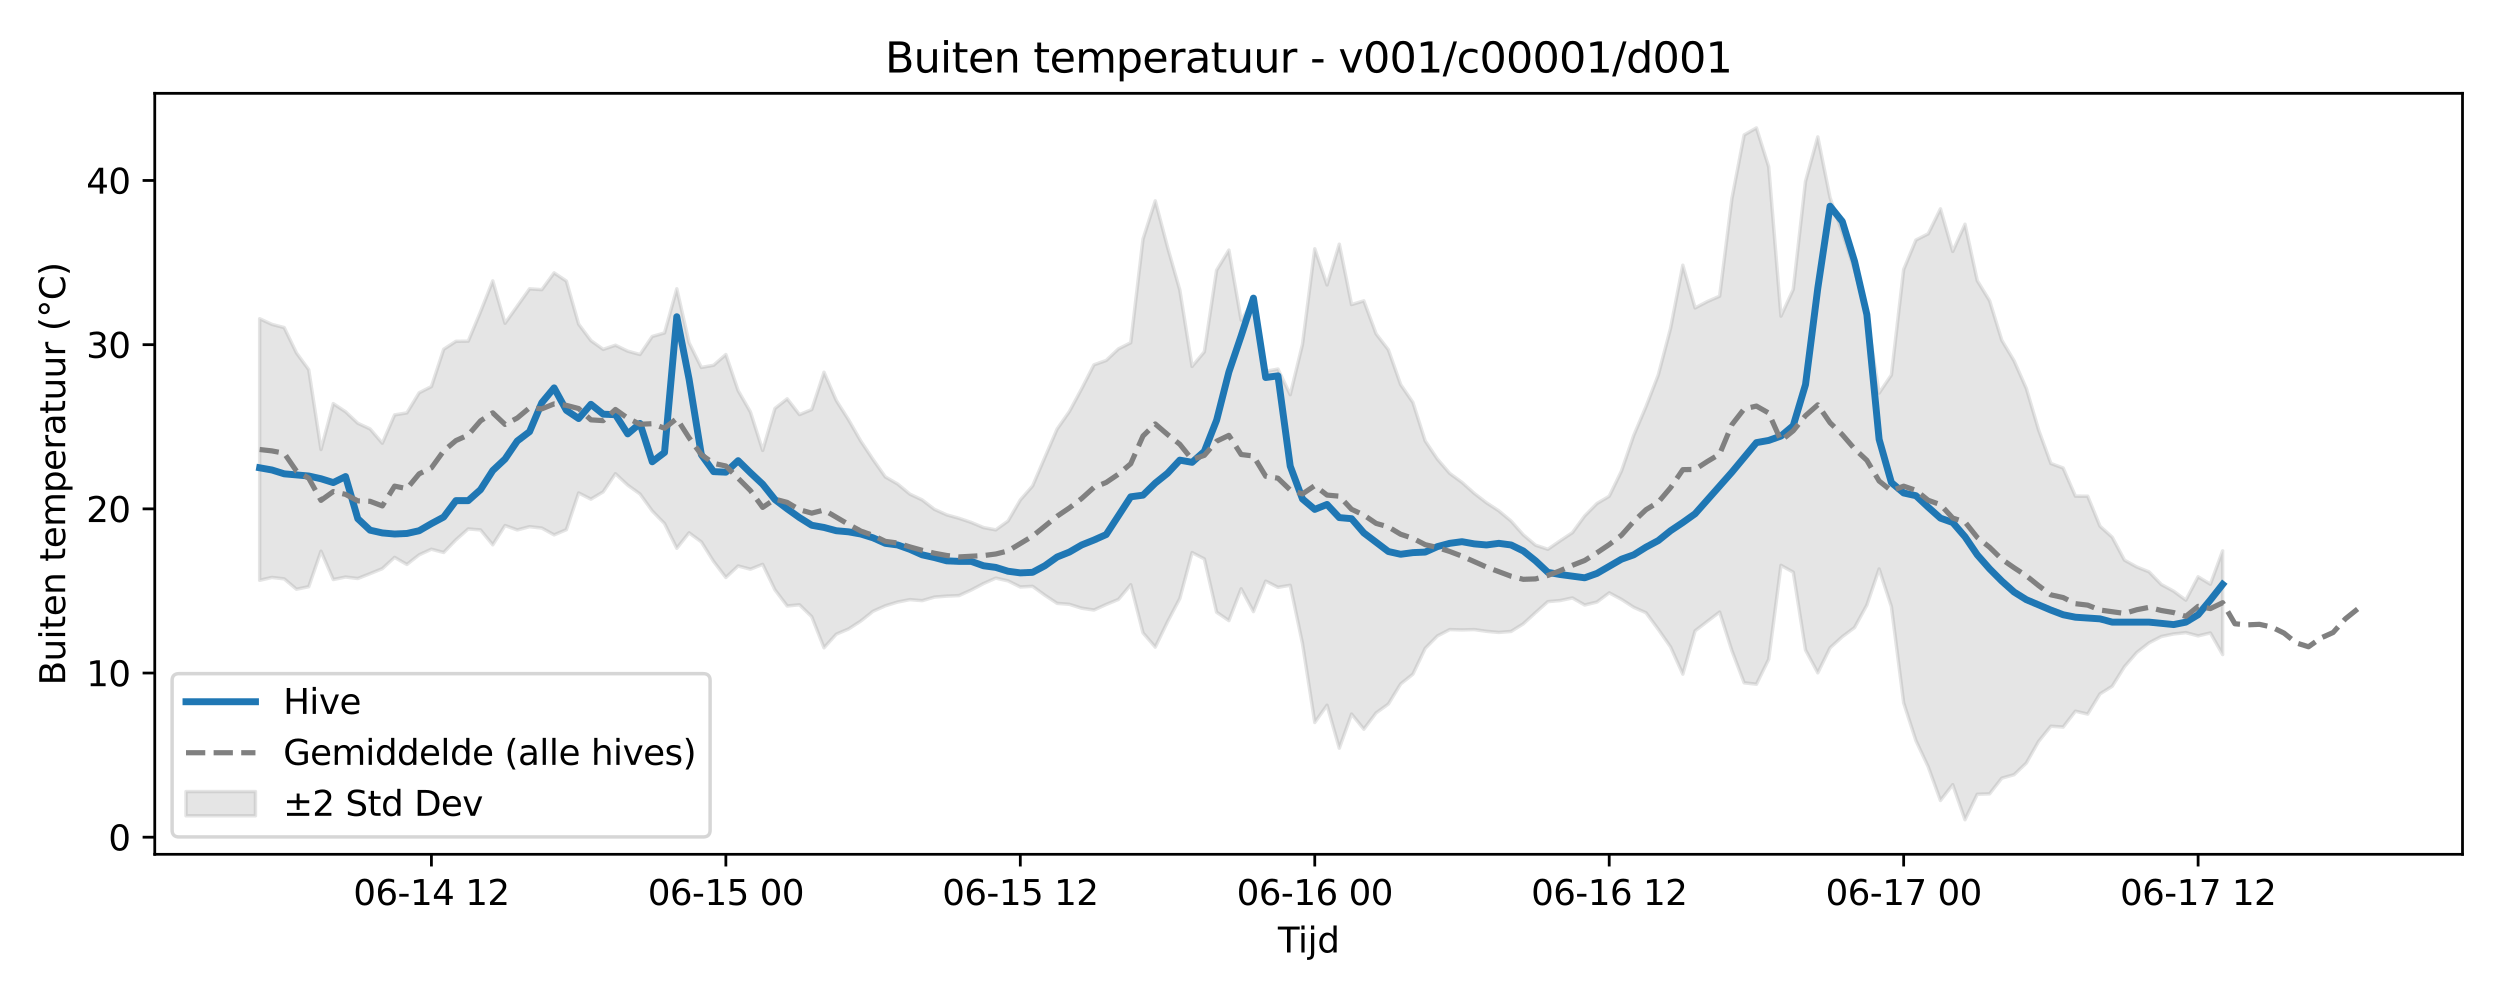 <?xml version="1.0" encoding="utf-8" standalone="no"?>
<!DOCTYPE svg PUBLIC "-//W3C//DTD SVG 1.1//EN"
  "http://www.w3.org/Graphics/SVG/1.1/DTD/svg11.dtd">
<svg xmlns:xlink="http://www.w3.org/1999/xlink" width="720pt" height="288pt" viewBox="0 0 720 288" xmlns="http://www.w3.org/2000/svg" version="1.1">
 <defs>
  <style type="text/css">*{stroke-linejoin: round; stroke-linecap: butt}</style>
 </defs>
 <g id="figure_1">
  <g id="patch_1">
   <path d="M 0 288 
L 720 288 
L 720 0 
L 0 0 
z
" style="fill: #ffffff"/>
  </g>
  <g id="axes_1">
   <g id="patch_2">
    <path d="M 44.57 246.04 
L 709.2 246.04 
L 709.2 26.88 
L 44.57 26.88 
z
" style="fill: #ffffff"/>
   </g>
   <g id="FillBetweenPolyCollection_1">
    <defs>
     <path id="me7f328b44e" d="M 74.78 -196.215 
L 74.78 -120.871 
L 78.314 -121.697 
L 81.847 -121.287 
L 85.381 -118.3 
L 88.914 -119.032 
L 92.447 -129.251 
L 95.981 -121.097 
L 99.514 -121.813 
L 103.048 -121.391 
L 106.581 -122.786 
L 110.114 -124.232 
L 113.648 -127.474 
L 117.181 -125.433 
L 120.714 -128.209 
L 124.248 -129.829 
L 127.781 -128.88 
L 131.315 -132.535 
L 134.848 -135.667 
L 138.381 -135.382 
L 141.915 -131.095 
L 145.448 -136.644 
L 148.982 -135.379 
L 152.515 -136.314 
L 156.048 -135.917 
L 159.582 -133.951 
L 163.115 -135.454 
L 166.649 -146.033 
L 170.182 -144.239 
L 173.715 -146.346 
L 177.249 -151.564 
L 180.782 -148.274 
L 184.315 -145.731 
L 187.849 -140.841 
L 191.382 -137.219 
L 194.916 -130.093 
L 198.449 -134.547 
L 201.982 -131.94 
L 205.516 -126.304 
L 209.049 -121.687 
L 212.583 -124.999 
L 216.116 -124.07 
L 219.649 -125.468 
L 223.183 -118.118 
L 226.716 -113.478 
L 230.249 -113.817 
L 233.783 -110.379 
L 237.316 -101.431 
L 240.85 -105.355 
L 244.383 -106.853 
L 247.916 -109.138 
L 251.45 -111.961 
L 254.983 -113.532 
L 258.517 -114.612 
L 262.05 -115.306 
L 265.583 -115.008 
L 269.117 -116.037 
L 272.65 -116.317 
L 276.183 -116.47 
L 279.717 -118.068 
L 283.25 -119.936 
L 286.784 -121.497 
L 290.317 -120.703 
L 293.85 -118.948 
L 297.384 -119.138 
L 300.917 -116.57 
L 304.451 -114.232 
L 307.984 -113.955 
L 311.517 -112.833 
L 315.051 -112.31 
L 318.584 -113.913 
L 322.118 -115.376 
L 325.651 -119.593 
L 329.184 -105.742 
L 332.718 -101.631 
L 336.251 -108.918 
L 339.784 -115.633 
L 343.318 -128.856 
L 346.851 -127.036 
L 350.385 -111.682 
L 353.918 -109.26 
L 357.451 -118.427 
L 360.985 -111.86 
L 364.518 -120.636 
L 368.052 -118.844 
L 371.585 -119.434 
L 375.118 -102.655 
L 378.652 -79.928 
L 382.185 -84.893 
L 385.718 -72.523 
L 389.252 -82.351 
L 392.785 -77.996 
L 396.319 -82.677 
L 399.852 -85.24 
L 403.385 -91.018 
L 406.919 -93.842 
L 410.452 -101.266 
L 413.986 -104.85 
L 417.519 -106.676 
L 421.052 -106.582 
L 424.586 -106.682 
L 428.119 -106.177 
L 431.652 -105.857 
L 435.186 -106.139 
L 438.719 -108.348 
L 442.253 -111.575 
L 445.786 -114.728 
L 449.319 -115.036 
L 452.853 -115.791 
L 456.386 -113.753 
L 459.92 -114.606 
L 463.453 -117.263 
L 466.986 -115.377 
L 470.52 -113.089 
L 474.053 -111.522 
L 477.587 -106.74 
L 481.12 -101.678 
L 484.653 -93.845 
L 488.187 -106.31 
L 491.72 -109.038 
L 495.253 -111.727 
L 498.787 -100.599 
L 502.32 -91.347 
L 505.854 -90.944 
L 509.387 -98.129 
L 512.92 -125.177 
L 516.454 -123.219 
L 519.987 -100.802 
L 523.521 -94.228 
L 527.054 -101.419 
L 530.587 -104.624 
L 534.121 -107.274 
L 537.654 -113.741 
L 541.187 -124.139 
L 544.721 -113.301 
L 548.254 -85.582 
L 551.788 -74.696 
L 555.321 -67.18 
L 558.854 -57.463 
L 562.388 -62.008 
L 565.921 -51.922 
L 569.455 -59.248 
L 572.988 -59.369 
L 576.521 -63.891 
L 580.055 -64.883 
L 583.588 -68.244 
L 587.121 -74.481 
L 590.655 -78.847 
L 594.188 -78.602 
L 597.722 -83.175 
L 601.255 -82.347 
L 604.788 -88.153 
L 608.322 -90.359 
L 611.855 -95.998 
L 615.389 -100.077 
L 618.922 -102.855 
L 622.455 -104.683 
L 625.989 -105.413 
L 629.522 -105.8 
L 633.056 -104.862 
L 636.589 -105.706 
L 640.122 -99.487 
L 640.122 -129.356 
L 640.122 -129.356 
L 636.589 -119.749 
L 633.056 -121.88 
L 629.522 -115.162 
L 625.989 -117.756 
L 622.455 -119.668 
L 618.922 -123.308 
L 615.389 -124.721 
L 611.855 -126.676 
L 608.322 -133.283 
L 604.788 -136.48 
L 601.255 -145.103 
L 597.722 -145.105 
L 594.188 -153.21 
L 590.655 -154.522 
L 587.121 -164.179 
L 583.588 -176.113 
L 580.055 -184.09 
L 576.521 -189.991 
L 572.988 -201.426 
L 569.455 -207.176 
L 565.921 -223.418 
L 562.388 -215.584 
L 558.854 -227.859 
L 555.321 -220.664 
L 551.788 -218.875 
L 548.254 -210.38 
L 544.721 -180.007 
L 541.187 -174.798 
L 537.654 -197.131 
L 534.121 -210.173 
L 530.587 -221.018 
L 527.054 -231.068 
L 523.521 -248.572 
L 519.987 -235.783 
L 516.454 -204.653 
L 512.92 -196.952 
L 509.387 -239.965 
L 505.854 -251.158 
L 502.32 -249.134 
L 498.787 -230.808 
L 495.253 -202.702 
L 491.72 -201.158 
L 488.187 -199.315 
L 484.653 -211.622 
L 481.12 -193.432 
L 477.587 -180.016 
L 474.053 -170.91 
L 470.52 -162.612 
L 466.986 -152.352 
L 463.453 -145.085 
L 459.92 -142.991 
L 456.386 -139.408 
L 452.853 -134.601 
L 449.319 -132.248 
L 445.786 -129.81 
L 442.253 -130.98 
L 438.719 -133.96 
L 435.186 -137.948 
L 431.652 -140.887 
L 428.119 -143.201 
L 424.586 -145.917 
L 421.052 -149.079 
L 417.519 -151.664 
L 413.986 -155.764 
L 410.452 -161.014 
L 406.919 -172.087 
L 403.385 -177.252 
L 399.852 -187.263 
L 396.319 -191.852 
L 392.785 -201.352 
L 389.252 -200.284 
L 385.718 -217.678 
L 382.185 -205.939 
L 378.652 -216.353 
L 375.118 -188.852 
L 371.585 -174.324 
L 368.052 -181.714 
L 364.518 -181.048 
L 360.985 -201.488 
L 357.451 -195.777 
L 353.918 -215.977 
L 350.385 -210.177 
L 346.851 -186.672 
L 343.318 -182.466 
L 339.784 -204.47 
L 336.251 -216.815 
L 332.718 -230.158 
L 329.184 -219.135 
L 325.651 -189.297 
L 322.118 -187.524 
L 318.584 -184.191 
L 315.051 -182.934 
L 311.517 -176.039 
L 307.984 -169.491 
L 304.451 -164.441 
L 300.917 -156.271 
L 297.384 -148.051 
L 293.85 -144.008 
L 290.317 -137.952 
L 286.784 -135.402 
L 283.25 -136.062 
L 279.717 -137.547 
L 276.183 -138.741 
L 272.65 -139.726 
L 269.117 -141.312 
L 265.583 -144.03 
L 262.05 -145.691 
L 258.517 -148.614 
L 254.983 -150.64 
L 251.45 -155.655 
L 247.916 -160.955 
L 244.383 -167.114 
L 240.85 -172.665 
L 237.316 -180.799 
L 233.783 -170.05 
L 230.249 -168.593 
L 226.716 -173.143 
L 223.183 -170.372 
L 219.649 -158.278 
L 216.116 -169.374 
L 212.583 -175.514 
L 209.049 -185.897 
L 205.516 -182.811 
L 201.982 -182.174 
L 198.449 -189.294 
L 194.916 -204.826 
L 191.382 -192.116 
L 187.849 -191.106 
L 184.315 -185.901 
L 180.782 -186.871 
L 177.249 -188.579 
L 173.715 -187.38 
L 170.182 -189.915 
L 166.649 -194.651 
L 163.115 -207.054 
L 159.582 -209.412 
L 156.048 -204.587 
L 152.515 -204.82 
L 148.982 -199.855 
L 145.448 -194.897 
L 141.915 -207.108 
L 138.381 -198.186 
L 134.848 -189.75 
L 131.315 -189.707 
L 127.781 -187.414 
L 124.248 -176.674 
L 120.714 -174.872 
L 117.181 -169.091 
L 113.648 -168.513 
L 110.114 -160.355 
L 106.581 -164.465 
L 103.048 -166.108 
L 99.514 -169.424 
L 95.981 -171.761 
L 92.447 -158.541 
L 88.914 -181.527 
L 85.381 -186.357 
L 81.847 -193.66 
L 78.314 -194.579 
L 74.78 -196.215 
z
" style="stroke: #808080; stroke-opacity: 0.2"/>
    </defs>
    <g clip-path="url(#pbb1e99c034)">
     <use xlink:href="#me7f328b44e" x="0" y="288" style="fill: #808080; fill-opacity: 0.2; stroke: #808080; stroke-opacity: 0.2"/>
    </g>
   </g>
   <g id="matplotlib.axis_1">
    <g id="xtick_1">
     <g id="line2d_1">
      <defs>
       <path id="m1b4811cb8f" d="M 0 0 
L 0 3.5 
" style="stroke: #000000; stroke-width: 0.8"/>
      </defs>
      <g>
       <use xlink:href="#m1b4811cb8f" x="124.248" y="246.04" style="stroke: #000000; stroke-width: 0.8"/>
      </g>
     </g>
     <g id="text_1">
      <!-- 06-14 12 -->
      <g transform="translate(101.767 260.638) scale(0.1 -0.1)">
       <defs>
        <path id="DejaVuSans-30" d="M 2034 4250 
Q 1547 4250 1301 3770 
Q 1056 3291 1056 2328 
Q 1056 1369 1301 889 
Q 1547 409 2034 409 
Q 2525 409 2770 889 
Q 3016 1369 3016 2328 
Q 3016 3291 2770 3770 
Q 2525 4250 2034 4250 
z
M 2034 4750 
Q 2819 4750 3233 4129 
Q 3647 3509 3647 2328 
Q 3647 1150 3233 529 
Q 2819 -91 2034 -91 
Q 1250 -91 836 529 
Q 422 1150 422 2328 
Q 422 3509 836 4129 
Q 1250 4750 2034 4750 
z
" transform="scale(0.016)"/>
        <path id="DejaVuSans-36" d="M 2113 2584 
Q 1688 2584 1439 2293 
Q 1191 2003 1191 1497 
Q 1191 994 1439 701 
Q 1688 409 2113 409 
Q 2538 409 2786 701 
Q 3034 994 3034 1497 
Q 3034 2003 2786 2293 
Q 2538 2584 2113 2584 
z
M 3366 4563 
L 3366 3988 
Q 3128 4100 2886 4159 
Q 2644 4219 2406 4219 
Q 1781 4219 1451 3797 
Q 1122 3375 1075 2522 
Q 1259 2794 1537 2939 
Q 1816 3084 2150 3084 
Q 2853 3084 3261 2657 
Q 3669 2231 3669 1497 
Q 3669 778 3244 343 
Q 2819 -91 2113 -91 
Q 1303 -91 875 529 
Q 447 1150 447 2328 
Q 447 3434 972 4092 
Q 1497 4750 2381 4750 
Q 2619 4750 2861 4703 
Q 3103 4656 3366 4563 
z
" transform="scale(0.016)"/>
        <path id="DejaVuSans-2d" d="M 313 2009 
L 1997 2009 
L 1997 1497 
L 313 1497 
L 313 2009 
z
" transform="scale(0.016)"/>
        <path id="DejaVuSans-31" d="M 794 531 
L 1825 531 
L 1825 4091 
L 703 3866 
L 703 4441 
L 1819 4666 
L 2450 4666 
L 2450 531 
L 3481 531 
L 3481 0 
L 794 0 
L 794 531 
z
" transform="scale(0.016)"/>
        <path id="DejaVuSans-34" d="M 2419 4116 
L 825 1625 
L 2419 1625 
L 2419 4116 
z
M 2253 4666 
L 3047 4666 
L 3047 1625 
L 3713 1625 
L 3713 1100 
L 3047 1100 
L 3047 0 
L 2419 0 
L 2419 1100 
L 313 1100 
L 313 1709 
L 2253 4666 
z
" transform="scale(0.016)"/>
        <path id="DejaVuSans-20" transform="scale(0.016)"/>
        <path id="DejaVuSans-32" d="M 1228 531 
L 3431 531 
L 3431 0 
L 469 0 
L 469 531 
Q 828 903 1448 1529 
Q 2069 2156 2228 2338 
Q 2531 2678 2651 2914 
Q 2772 3150 2772 3378 
Q 2772 3750 2511 3984 
Q 2250 4219 1831 4219 
Q 1534 4219 1204 4116 
Q 875 4013 500 3803 
L 500 4441 
Q 881 4594 1212 4672 
Q 1544 4750 1819 4750 
Q 2544 4750 2975 4387 
Q 3406 4025 3406 3419 
Q 3406 3131 3298 2873 
Q 3191 2616 2906 2266 
Q 2828 2175 2409 1742 
Q 1991 1309 1228 531 
z
" transform="scale(0.016)"/>
       </defs>
       <use xlink:href="#DejaVuSans-30"/>
       <use xlink:href="#DejaVuSans-36" transform="translate(63.623 0)"/>
       <use xlink:href="#DejaVuSans-2d" transform="translate(127.246 0)"/>
       <use xlink:href="#DejaVuSans-31" transform="translate(163.33 0)"/>
       <use xlink:href="#DejaVuSans-34" transform="translate(226.953 0)"/>
       <use xlink:href="#DejaVuSans-20" transform="translate(290.576 0)"/>
       <use xlink:href="#DejaVuSans-31" transform="translate(322.363 0)"/>
       <use xlink:href="#DejaVuSans-32" transform="translate(385.986 0)"/>
      </g>
     </g>
    </g>
    <g id="xtick_2">
     <g id="line2d_2">
      <g>
       <use xlink:href="#m1b4811cb8f" x="209.049" y="246.04" style="stroke: #000000; stroke-width: 0.8"/>
      </g>
     </g>
     <g id="text_2">
      <!-- 06-15 00 -->
      <g transform="translate(186.569 260.638) scale(0.1 -0.1)">
       <defs>
        <path id="DejaVuSans-35" d="M 691 4666 
L 3169 4666 
L 3169 4134 
L 1269 4134 
L 1269 2991 
Q 1406 3038 1543 3061 
Q 1681 3084 1819 3084 
Q 2600 3084 3056 2656 
Q 3513 2228 3513 1497 
Q 3513 744 3044 326 
Q 2575 -91 1722 -91 
Q 1428 -91 1123 -41 
Q 819 9 494 109 
L 494 744 
Q 775 591 1075 516 
Q 1375 441 1709 441 
Q 2250 441 2565 725 
Q 2881 1009 2881 1497 
Q 2881 1984 2565 2268 
Q 2250 2553 1709 2553 
Q 1456 2553 1204 2497 
Q 953 2441 691 2322 
L 691 4666 
z
" transform="scale(0.016)"/>
       </defs>
       <use xlink:href="#DejaVuSans-30"/>
       <use xlink:href="#DejaVuSans-36" transform="translate(63.623 0)"/>
       <use xlink:href="#DejaVuSans-2d" transform="translate(127.246 0)"/>
       <use xlink:href="#DejaVuSans-31" transform="translate(163.33 0)"/>
       <use xlink:href="#DejaVuSans-35" transform="translate(226.953 0)"/>
       <use xlink:href="#DejaVuSans-20" transform="translate(290.576 0)"/>
       <use xlink:href="#DejaVuSans-30" transform="translate(322.363 0)"/>
       <use xlink:href="#DejaVuSans-30" transform="translate(385.986 0)"/>
      </g>
     </g>
    </g>
    <g id="xtick_3">
     <g id="line2d_3">
      <g>
       <use xlink:href="#m1b4811cb8f" x="293.85" y="246.04" style="stroke: #000000; stroke-width: 0.8"/>
      </g>
     </g>
     <g id="text_3">
      <!-- 06-15 12 -->
      <g transform="translate(271.37 260.638) scale(0.1 -0.1)">
       <use xlink:href="#DejaVuSans-30"/>
       <use xlink:href="#DejaVuSans-36" transform="translate(63.623 0)"/>
       <use xlink:href="#DejaVuSans-2d" transform="translate(127.246 0)"/>
       <use xlink:href="#DejaVuSans-31" transform="translate(163.33 0)"/>
       <use xlink:href="#DejaVuSans-35" transform="translate(226.953 0)"/>
       <use xlink:href="#DejaVuSans-20" transform="translate(290.576 0)"/>
       <use xlink:href="#DejaVuSans-31" transform="translate(322.363 0)"/>
       <use xlink:href="#DejaVuSans-32" transform="translate(385.986 0)"/>
      </g>
     </g>
    </g>
    <g id="xtick_4">
     <g id="line2d_4">
      <g>
       <use xlink:href="#m1b4811cb8f" x="378.652" y="246.04" style="stroke: #000000; stroke-width: 0.8"/>
      </g>
     </g>
     <g id="text_4">
      <!-- 06-16 00 -->
      <g transform="translate(356.171 260.638) scale(0.1 -0.1)">
       <use xlink:href="#DejaVuSans-30"/>
       <use xlink:href="#DejaVuSans-36" transform="translate(63.623 0)"/>
       <use xlink:href="#DejaVuSans-2d" transform="translate(127.246 0)"/>
       <use xlink:href="#DejaVuSans-31" transform="translate(163.33 0)"/>
       <use xlink:href="#DejaVuSans-36" transform="translate(226.953 0)"/>
       <use xlink:href="#DejaVuSans-20" transform="translate(290.576 0)"/>
       <use xlink:href="#DejaVuSans-30" transform="translate(322.363 0)"/>
       <use xlink:href="#DejaVuSans-30" transform="translate(385.986 0)"/>
      </g>
     </g>
    </g>
    <g id="xtick_5">
     <g id="line2d_5">
      <g>
       <use xlink:href="#m1b4811cb8f" x="463.453" y="246.04" style="stroke: #000000; stroke-width: 0.8"/>
      </g>
     </g>
     <g id="text_5">
      <!-- 06-16 12 -->
      <g transform="translate(440.973 260.638) scale(0.1 -0.1)">
       <use xlink:href="#DejaVuSans-30"/>
       <use xlink:href="#DejaVuSans-36" transform="translate(63.623 0)"/>
       <use xlink:href="#DejaVuSans-2d" transform="translate(127.246 0)"/>
       <use xlink:href="#DejaVuSans-31" transform="translate(163.33 0)"/>
       <use xlink:href="#DejaVuSans-36" transform="translate(226.953 0)"/>
       <use xlink:href="#DejaVuSans-20" transform="translate(290.576 0)"/>
       <use xlink:href="#DejaVuSans-31" transform="translate(322.363 0)"/>
       <use xlink:href="#DejaVuSans-32" transform="translate(385.986 0)"/>
      </g>
     </g>
    </g>
    <g id="xtick_6">
     <g id="line2d_6">
      <g>
       <use xlink:href="#m1b4811cb8f" x="548.254" y="246.04" style="stroke: #000000; stroke-width: 0.8"/>
      </g>
     </g>
     <g id="text_6">
      <!-- 06-17 00 -->
      <g transform="translate(525.774 260.638) scale(0.1 -0.1)">
       <defs>
        <path id="DejaVuSans-37" d="M 525 4666 
L 3525 4666 
L 3525 4397 
L 1831 0 
L 1172 0 
L 2766 4134 
L 525 4134 
L 525 4666 
z
" transform="scale(0.016)"/>
       </defs>
       <use xlink:href="#DejaVuSans-30"/>
       <use xlink:href="#DejaVuSans-36" transform="translate(63.623 0)"/>
       <use xlink:href="#DejaVuSans-2d" transform="translate(127.246 0)"/>
       <use xlink:href="#DejaVuSans-31" transform="translate(163.33 0)"/>
       <use xlink:href="#DejaVuSans-37" transform="translate(226.953 0)"/>
       <use xlink:href="#DejaVuSans-20" transform="translate(290.576 0)"/>
       <use xlink:href="#DejaVuSans-30" transform="translate(322.363 0)"/>
       <use xlink:href="#DejaVuSans-30" transform="translate(385.986 0)"/>
      </g>
     </g>
    </g>
    <g id="xtick_7">
     <g id="line2d_7">
      <g>
       <use xlink:href="#m1b4811cb8f" x="633.056" y="246.04" style="stroke: #000000; stroke-width: 0.8"/>
      </g>
     </g>
     <g id="text_7">
      <!-- 06-17 12 -->
      <g transform="translate(610.575 260.638) scale(0.1 -0.1)">
       <use xlink:href="#DejaVuSans-30"/>
       <use xlink:href="#DejaVuSans-36" transform="translate(63.623 0)"/>
       <use xlink:href="#DejaVuSans-2d" transform="translate(127.246 0)"/>
       <use xlink:href="#DejaVuSans-31" transform="translate(163.33 0)"/>
       <use xlink:href="#DejaVuSans-37" transform="translate(226.953 0)"/>
       <use xlink:href="#DejaVuSans-20" transform="translate(290.576 0)"/>
       <use xlink:href="#DejaVuSans-31" transform="translate(322.363 0)"/>
       <use xlink:href="#DejaVuSans-32" transform="translate(385.986 0)"/>
      </g>
     </g>
    </g>
    <g id="text_8">
     <!-- Tijd -->
     <g transform="translate(368.035 274.317) scale(0.1 -0.1)">
      <defs>
       <path id="DejaVuSans-54" d="M -19 4666 
L 3928 4666 
L 3928 4134 
L 2272 4134 
L 2272 0 
L 1638 0 
L 1638 4134 
L -19 4134 
L -19 4666 
z
" transform="scale(0.016)"/>
       <path id="DejaVuSans-69" d="M 603 3500 
L 1178 3500 
L 1178 0 
L 603 0 
L 603 3500 
z
M 603 4863 
L 1178 4863 
L 1178 4134 
L 603 4134 
L 603 4863 
z
" transform="scale(0.016)"/>
       <path id="DejaVuSans-6a" d="M 603 3500 
L 1178 3500 
L 1178 -63 
Q 1178 -731 923 -1031 
Q 669 -1331 103 -1331 
L -116 -1331 
L -116 -844 
L 38 -844 
Q 366 -844 484 -692 
Q 603 -541 603 -63 
L 603 3500 
z
M 603 4863 
L 1178 4863 
L 1178 4134 
L 603 4134 
L 603 4863 
z
" transform="scale(0.016)"/>
       <path id="DejaVuSans-64" d="M 2906 2969 
L 2906 4863 
L 3481 4863 
L 3481 0 
L 2906 0 
L 2906 525 
Q 2725 213 2448 61 
Q 2172 -91 1784 -91 
Q 1150 -91 751 415 
Q 353 922 353 1747 
Q 353 2572 751 3078 
Q 1150 3584 1784 3584 
Q 2172 3584 2448 3432 
Q 2725 3281 2906 2969 
z
M 947 1747 
Q 947 1113 1208 752 
Q 1469 391 1925 391 
Q 2381 391 2643 752 
Q 2906 1113 2906 1747 
Q 2906 2381 2643 2742 
Q 2381 3103 1925 3103 
Q 1469 3103 1208 2742 
Q 947 2381 947 1747 
z
" transform="scale(0.016)"/>
      </defs>
      <use xlink:href="#DejaVuSans-54"/>
      <use xlink:href="#DejaVuSans-69" transform="translate(57.959 0)"/>
      <use xlink:href="#DejaVuSans-6a" transform="translate(85.742 0)"/>
      <use xlink:href="#DejaVuSans-64" transform="translate(113.525 0)"/>
     </g>
    </g>
   </g>
   <g id="matplotlib.axis_2">
    <g id="ytick_1">
     <g id="line2d_8">
      <defs>
       <path id="m6f074cde8e" d="M 0 0 
L -3.5 0 
" style="stroke: #000000; stroke-width: 0.8"/>
      </defs>
      <g>
       <use xlink:href="#m6f074cde8e" x="44.57" y="241.117" style="stroke: #000000; stroke-width: 0.8"/>
      </g>
     </g>
     <g id="text_9">
      <!-- 0 -->
      <g transform="translate(31.207 244.916) scale(0.1 -0.1)">
       <use xlink:href="#DejaVuSans-30"/>
      </g>
     </g>
    </g>
    <g id="ytick_2">
     <g id="line2d_9">
      <g>
       <use xlink:href="#m6f074cde8e" x="44.57" y="193.832" style="stroke: #000000; stroke-width: 0.8"/>
      </g>
     </g>
     <g id="text_10">
      <!-- 10 -->
      <g transform="translate(24.845 197.631) scale(0.1 -0.1)">
       <use xlink:href="#DejaVuSans-31"/>
       <use xlink:href="#DejaVuSans-30" transform="translate(63.623 0)"/>
      </g>
     </g>
    </g>
    <g id="ytick_3">
     <g id="line2d_10">
      <g>
       <use xlink:href="#m6f074cde8e" x="44.57" y="146.547" style="stroke: #000000; stroke-width: 0.8"/>
      </g>
     </g>
     <g id="text_11">
      <!-- 20 -->
      <g transform="translate(24.845 150.346) scale(0.1 -0.1)">
       <use xlink:href="#DejaVuSans-32"/>
       <use xlink:href="#DejaVuSans-30" transform="translate(63.623 0)"/>
      </g>
     </g>
    </g>
    <g id="ytick_4">
     <g id="line2d_11">
      <g>
       <use xlink:href="#m6f074cde8e" x="44.57" y="99.262" style="stroke: #000000; stroke-width: 0.8"/>
      </g>
     </g>
     <g id="text_12">
      <!-- 30 -->
      <g transform="translate(24.845 103.061) scale(0.1 -0.1)">
       <defs>
        <path id="DejaVuSans-33" d="M 2597 2516 
Q 3050 2419 3304 2112 
Q 3559 1806 3559 1356 
Q 3559 666 3084 287 
Q 2609 -91 1734 -91 
Q 1441 -91 1130 -33 
Q 819 25 488 141 
L 488 750 
Q 750 597 1062 519 
Q 1375 441 1716 441 
Q 2309 441 2620 675 
Q 2931 909 2931 1356 
Q 2931 1769 2642 2001 
Q 2353 2234 1838 2234 
L 1294 2234 
L 1294 2753 
L 1863 2753 
Q 2328 2753 2575 2939 
Q 2822 3125 2822 3475 
Q 2822 3834 2567 4026 
Q 2313 4219 1838 4219 
Q 1578 4219 1281 4162 
Q 984 4106 628 3988 
L 628 4550 
Q 988 4650 1302 4700 
Q 1616 4750 1894 4750 
Q 2613 4750 3031 4423 
Q 3450 4097 3450 3541 
Q 3450 3153 3228 2886 
Q 3006 2619 2597 2516 
z
" transform="scale(0.016)"/>
       </defs>
       <use xlink:href="#DejaVuSans-33"/>
       <use xlink:href="#DejaVuSans-30" transform="translate(63.623 0)"/>
      </g>
     </g>
    </g>
    <g id="ytick_5">
     <g id="line2d_12">
      <g>
       <use xlink:href="#m6f074cde8e" x="44.57" y="51.977" style="stroke: #000000; stroke-width: 0.8"/>
      </g>
     </g>
     <g id="text_13">
      <!-- 40 -->
      <g transform="translate(24.845 55.776) scale(0.1 -0.1)">
       <use xlink:href="#DejaVuSans-34"/>
       <use xlink:href="#DejaVuSans-30" transform="translate(63.623 0)"/>
      </g>
     </g>
    </g>
    <g id="text_14">
     <!-- Buiten temperatuur (°C) -->
     <g transform="translate(18.765 197.355) rotate(-90) scale(0.1 -0.1)">
      <defs>
       <path id="DejaVuSans-42" d="M 1259 2228 
L 1259 519 
L 2272 519 
Q 2781 519 3026 730 
Q 3272 941 3272 1375 
Q 3272 1813 3026 2020 
Q 2781 2228 2272 2228 
L 1259 2228 
z
M 1259 4147 
L 1259 2741 
L 2194 2741 
Q 2656 2741 2882 2914 
Q 3109 3088 3109 3444 
Q 3109 3797 2882 3972 
Q 2656 4147 2194 4147 
L 1259 4147 
z
M 628 4666 
L 2241 4666 
Q 2963 4666 3353 4366 
Q 3744 4066 3744 3513 
Q 3744 3084 3544 2831 
Q 3344 2578 2956 2516 
Q 3422 2416 3680 2098 
Q 3938 1781 3938 1306 
Q 3938 681 3513 340 
Q 3088 0 2303 0 
L 628 0 
L 628 4666 
z
" transform="scale(0.016)"/>
       <path id="DejaVuSans-75" d="M 544 1381 
L 544 3500 
L 1119 3500 
L 1119 1403 
Q 1119 906 1312 657 
Q 1506 409 1894 409 
Q 2359 409 2629 706 
Q 2900 1003 2900 1516 
L 2900 3500 
L 3475 3500 
L 3475 0 
L 2900 0 
L 2900 538 
Q 2691 219 2414 64 
Q 2138 -91 1772 -91 
Q 1169 -91 856 284 
Q 544 659 544 1381 
z
M 1991 3584 
L 1991 3584 
z
" transform="scale(0.016)"/>
       <path id="DejaVuSans-74" d="M 1172 4494 
L 1172 3500 
L 2356 3500 
L 2356 3053 
L 1172 3053 
L 1172 1153 
Q 1172 725 1289 603 
Q 1406 481 1766 481 
L 2356 481 
L 2356 0 
L 1766 0 
Q 1100 0 847 248 
Q 594 497 594 1153 
L 594 3053 
L 172 3053 
L 172 3500 
L 594 3500 
L 594 4494 
L 1172 4494 
z
" transform="scale(0.016)"/>
       <path id="DejaVuSans-65" d="M 3597 1894 
L 3597 1613 
L 953 1613 
Q 991 1019 1311 708 
Q 1631 397 2203 397 
Q 2534 397 2845 478 
Q 3156 559 3463 722 
L 3463 178 
Q 3153 47 2828 -22 
Q 2503 -91 2169 -91 
Q 1331 -91 842 396 
Q 353 884 353 1716 
Q 353 2575 817 3079 
Q 1281 3584 2069 3584 
Q 2775 3584 3186 3129 
Q 3597 2675 3597 1894 
z
M 3022 2063 
Q 3016 2534 2758 2815 
Q 2500 3097 2075 3097 
Q 1594 3097 1305 2825 
Q 1016 2553 972 2059 
L 3022 2063 
z
" transform="scale(0.016)"/>
       <path id="DejaVuSans-6e" d="M 3513 2113 
L 3513 0 
L 2938 0 
L 2938 2094 
Q 2938 2591 2744 2837 
Q 2550 3084 2163 3084 
Q 1697 3084 1428 2787 
Q 1159 2491 1159 1978 
L 1159 0 
L 581 0 
L 581 3500 
L 1159 3500 
L 1159 2956 
Q 1366 3272 1645 3428 
Q 1925 3584 2291 3584 
Q 2894 3584 3203 3211 
Q 3513 2838 3513 2113 
z
" transform="scale(0.016)"/>
       <path id="DejaVuSans-6d" d="M 3328 2828 
Q 3544 3216 3844 3400 
Q 4144 3584 4550 3584 
Q 5097 3584 5394 3201 
Q 5691 2819 5691 2113 
L 5691 0 
L 5113 0 
L 5113 2094 
Q 5113 2597 4934 2840 
Q 4756 3084 4391 3084 
Q 3944 3084 3684 2787 
Q 3425 2491 3425 1978 
L 3425 0 
L 2847 0 
L 2847 2094 
Q 2847 2600 2669 2842 
Q 2491 3084 2119 3084 
Q 1678 3084 1418 2786 
Q 1159 2488 1159 1978 
L 1159 0 
L 581 0 
L 581 3500 
L 1159 3500 
L 1159 2956 
Q 1356 3278 1631 3431 
Q 1906 3584 2284 3584 
Q 2666 3584 2933 3390 
Q 3200 3197 3328 2828 
z
" transform="scale(0.016)"/>
       <path id="DejaVuSans-70" d="M 1159 525 
L 1159 -1331 
L 581 -1331 
L 581 3500 
L 1159 3500 
L 1159 2969 
Q 1341 3281 1617 3432 
Q 1894 3584 2278 3584 
Q 2916 3584 3314 3078 
Q 3713 2572 3713 1747 
Q 3713 922 3314 415 
Q 2916 -91 2278 -91 
Q 1894 -91 1617 61 
Q 1341 213 1159 525 
z
M 3116 1747 
Q 3116 2381 2855 2742 
Q 2594 3103 2138 3103 
Q 1681 3103 1420 2742 
Q 1159 2381 1159 1747 
Q 1159 1113 1420 752 
Q 1681 391 2138 391 
Q 2594 391 2855 752 
Q 3116 1113 3116 1747 
z
" transform="scale(0.016)"/>
       <path id="DejaVuSans-72" d="M 2631 2963 
Q 2534 3019 2420 3045 
Q 2306 3072 2169 3072 
Q 1681 3072 1420 2755 
Q 1159 2438 1159 1844 
L 1159 0 
L 581 0 
L 581 3500 
L 1159 3500 
L 1159 2956 
Q 1341 3275 1631 3429 
Q 1922 3584 2338 3584 
Q 2397 3584 2469 3576 
Q 2541 3569 2628 3553 
L 2631 2963 
z
" transform="scale(0.016)"/>
       <path id="DejaVuSans-61" d="M 2194 1759 
Q 1497 1759 1228 1600 
Q 959 1441 959 1056 
Q 959 750 1161 570 
Q 1363 391 1709 391 
Q 2188 391 2477 730 
Q 2766 1069 2766 1631 
L 2766 1759 
L 2194 1759 
z
M 3341 1997 
L 3341 0 
L 2766 0 
L 2766 531 
Q 2569 213 2275 61 
Q 1981 -91 1556 -91 
Q 1019 -91 701 211 
Q 384 513 384 1019 
Q 384 1609 779 1909 
Q 1175 2209 1959 2209 
L 2766 2209 
L 2766 2266 
Q 2766 2663 2505 2880 
Q 2244 3097 1772 3097 
Q 1472 3097 1187 3025 
Q 903 2953 641 2809 
L 641 3341 
Q 956 3463 1253 3523 
Q 1550 3584 1831 3584 
Q 2591 3584 2966 3190 
Q 3341 2797 3341 1997 
z
" transform="scale(0.016)"/>
       <path id="DejaVuSans-28" d="M 1984 4856 
Q 1566 4138 1362 3434 
Q 1159 2731 1159 2009 
Q 1159 1288 1364 580 
Q 1569 -128 1984 -844 
L 1484 -844 
Q 1016 -109 783 600 
Q 550 1309 550 2009 
Q 550 2706 781 3412 
Q 1013 4119 1484 4856 
L 1984 4856 
z
" transform="scale(0.016)"/>
       <path id="DejaVuSans-b0" d="M 1600 4347 
Q 1350 4347 1178 4173 
Q 1006 4000 1006 3750 
Q 1006 3503 1178 3333 
Q 1350 3163 1600 3163 
Q 1850 3163 2022 3333 
Q 2194 3503 2194 3750 
Q 2194 3997 2020 4172 
Q 1847 4347 1600 4347 
z
M 1600 4750 
Q 1800 4750 1984 4673 
Q 2169 4597 2303 4453 
Q 2447 4313 2519 4134 
Q 2591 3956 2591 3750 
Q 2591 3338 2302 3052 
Q 2013 2766 1594 2766 
Q 1172 2766 890 3047 
Q 609 3328 609 3750 
Q 609 4169 896 4459 
Q 1184 4750 1600 4750 
z
" transform="scale(0.016)"/>
       <path id="DejaVuSans-43" d="M 4122 4306 
L 4122 3641 
Q 3803 3938 3442 4084 
Q 3081 4231 2675 4231 
Q 1875 4231 1450 3742 
Q 1025 3253 1025 2328 
Q 1025 1406 1450 917 
Q 1875 428 2675 428 
Q 3081 428 3442 575 
Q 3803 722 4122 1019 
L 4122 359 
Q 3791 134 3420 21 
Q 3050 -91 2638 -91 
Q 1578 -91 968 557 
Q 359 1206 359 2328 
Q 359 3453 968 4101 
Q 1578 4750 2638 4750 
Q 3056 4750 3426 4639 
Q 3797 4528 4122 4306 
z
" transform="scale(0.016)"/>
       <path id="DejaVuSans-29" d="M 513 4856 
L 1013 4856 
Q 1481 4119 1714 3412 
Q 1947 2706 1947 2009 
Q 1947 1309 1714 600 
Q 1481 -109 1013 -844 
L 513 -844 
Q 928 -128 1133 580 
Q 1338 1288 1338 2009 
Q 1338 2731 1133 3434 
Q 928 4138 513 4856 
z
" transform="scale(0.016)"/>
      </defs>
      <use xlink:href="#DejaVuSans-42"/>
      <use xlink:href="#DejaVuSans-75" transform="translate(68.604 0)"/>
      <use xlink:href="#DejaVuSans-69" transform="translate(131.982 0)"/>
      <use xlink:href="#DejaVuSans-74" transform="translate(159.766 0)"/>
      <use xlink:href="#DejaVuSans-65" transform="translate(198.975 0)"/>
      <use xlink:href="#DejaVuSans-6e" transform="translate(260.498 0)"/>
      <use xlink:href="#DejaVuSans-20" transform="translate(323.877 0)"/>
      <use xlink:href="#DejaVuSans-74" transform="translate(355.664 0)"/>
      <use xlink:href="#DejaVuSans-65" transform="translate(394.873 0)"/>
      <use xlink:href="#DejaVuSans-6d" transform="translate(456.396 0)"/>
      <use xlink:href="#DejaVuSans-70" transform="translate(553.809 0)"/>
      <use xlink:href="#DejaVuSans-65" transform="translate(617.285 0)"/>
      <use xlink:href="#DejaVuSans-72" transform="translate(678.809 0)"/>
      <use xlink:href="#DejaVuSans-61" transform="translate(719.922 0)"/>
      <use xlink:href="#DejaVuSans-74" transform="translate(781.201 0)"/>
      <use xlink:href="#DejaVuSans-75" transform="translate(820.41 0)"/>
      <use xlink:href="#DejaVuSans-75" transform="translate(883.789 0)"/>
      <use xlink:href="#DejaVuSans-72" transform="translate(947.168 0)"/>
      <use xlink:href="#DejaVuSans-20" transform="translate(988.281 0)"/>
      <use xlink:href="#DejaVuSans-28" transform="translate(1020.068 0)"/>
      <use xlink:href="#DejaVuSans-b0" transform="translate(1059.082 0)"/>
      <use xlink:href="#DejaVuSans-43" transform="translate(1109.082 0)"/>
      <use xlink:href="#DejaVuSans-29" transform="translate(1178.906 0)"/>
     </g>
    </g>
   </g>
   <g id="line2d_13">
    <path d="M 74.78 134.726 
L 78.314 135.356 
L 81.847 136.46 
L 88.914 137.09 
L 92.447 137.878 
L 95.981 138.982 
L 99.514 137.248 
L 103.048 149.384 
L 106.581 152.694 
L 110.114 153.482 
L 113.648 153.798 
L 117.181 153.64 
L 120.714 152.852 
L 124.248 150.803 
L 127.781 148.911 
L 131.315 144.183 
L 134.848 144.183 
L 138.381 141.031 
L 141.915 135.514 
L 145.448 132.204 
L 148.982 127.003 
L 152.515 124.323 
L 156.048 115.97 
L 159.582 111.714 
L 163.115 118.176 
L 166.649 120.54 
L 170.182 116.442 
L 173.715 119.28 
L 177.249 119.437 
L 180.782 124.954 
L 184.315 121.959 
L 187.849 132.992 
L 191.382 130.313 
L 194.916 91.224 
L 198.449 109.192 
L 201.982 130.943 
L 205.516 135.829 
L 209.049 135.987 
L 212.583 132.677 
L 216.116 136.144 
L 219.649 139.454 
L 223.183 143.868 
L 226.716 146.547 
L 230.249 149.069 
L 233.783 151.276 
L 237.316 151.906 
L 240.85 152.852 
L 244.383 153.167 
L 247.916 153.798 
L 251.45 154.901 
L 254.983 156.477 
L 258.517 156.95 
L 262.05 158.211 
L 265.583 159.787 
L 269.117 160.575 
L 272.65 161.521 
L 276.183 161.678 
L 279.717 161.678 
L 283.25 162.939 
L 286.784 163.412 
L 290.317 164.515 
L 293.85 164.988 
L 297.384 164.831 
L 300.917 162.939 
L 304.451 160.417 
L 307.984 158.999 
L 311.517 156.95 
L 315.051 155.531 
L 318.584 153.955 
L 325.651 143.08 
L 329.184 142.607 
L 332.718 139.139 
L 336.251 136.302 
L 339.784 132.519 
L 343.318 133.15 
L 346.851 129.997 
L 350.385 121.013 
L 353.918 107.143 
L 357.451 96.74 
L 360.985 85.865 
L 364.518 108.719 
L 368.052 108.246 
L 371.585 134.253 
L 375.118 143.71 
L 378.652 146.705 
L 382.185 145.286 
L 385.718 149.069 
L 389.252 149.384 
L 392.785 153.482 
L 399.852 158.841 
L 403.385 159.629 
L 406.919 159.156 
L 410.452 158.999 
L 413.986 157.423 
L 417.519 156.477 
L 421.052 156.004 
L 424.586 156.635 
L 428.119 156.95 
L 431.652 156.477 
L 435.186 156.95 
L 438.719 158.684 
L 442.253 161.521 
L 445.786 164.831 
L 449.319 165.461 
L 456.386 166.407 
L 459.92 165.146 
L 466.986 161.048 
L 470.52 159.787 
L 474.053 157.58 
L 477.587 155.689 
L 481.12 152.852 
L 484.653 150.488 
L 488.187 147.966 
L 498.787 135.987 
L 505.854 127.476 
L 509.387 126.845 
L 512.92 125.584 
L 516.454 122.589 
L 519.987 110.768 
L 523.521 83.028 
L 527.054 59.385 
L 530.587 63.799 
L 534.121 75.305 
L 537.654 90.593 
L 541.187 126.53 
L 544.721 138.982 
L 548.254 141.976 
L 551.788 142.764 
L 555.321 146.074 
L 558.854 149.227 
L 562.388 150.488 
L 565.921 154.586 
L 569.455 159.787 
L 572.988 163.806 
L 576.521 167.353 
L 580.055 170.505 
L 583.588 172.711 
L 590.655 175.706 
L 594.188 177.046 
L 597.722 177.755 
L 604.788 178.228 
L 608.322 179.174 
L 618.922 179.174 
L 625.989 179.883 
L 629.522 179.174 
L 633.056 177.046 
L 636.589 172.79 
L 640.122 168.298 
L 640.122 168.298 
" clip-path="url(#pbb1e99c034)" style="fill: none; stroke: #1f77b4; stroke-width: 2; stroke-linecap: square"/>
   </g>
   <g id="line2d_14">
    <path d="M 74.78 129.457 
L 78.314 129.862 
L 81.847 130.527 
L 85.381 135.672 
L 88.914 137.721 
L 92.447 144.104 
L 95.981 141.571 
L 99.514 142.382 
L 103.048 144.25 
L 106.581 144.374 
L 110.114 145.707 
L 113.648 140.006 
L 117.181 140.738 
L 120.714 136.46 
L 124.248 134.748 
L 127.781 129.853 
L 131.315 126.879 
L 134.848 125.291 
L 138.381 121.216 
L 141.915 118.899 
L 145.448 122.229 
L 148.982 120.383 
L 152.515 117.433 
L 156.048 117.748 
L 159.582 116.319 
L 163.115 116.746 
L 166.649 117.658 
L 170.182 120.923 
L 173.715 121.137 
L 177.249 117.929 
L 180.782 120.428 
L 184.315 122.184 
L 187.849 122.027 
L 191.382 123.332 
L 194.916 120.54 
L 198.449 126.08 
L 201.982 130.943 
L 205.516 133.442 
L 209.049 134.208 
L 216.116 141.278 
L 219.649 146.127 
L 223.183 143.755 
L 226.716 144.69 
L 230.249 146.795 
L 233.783 147.786 
L 237.316 146.885 
L 244.383 151.017 
L 247.916 152.953 
L 251.45 154.192 
L 254.983 155.914 
L 258.517 156.387 
L 262.05 157.501 
L 265.583 158.481 
L 269.117 159.325 
L 272.65 159.978 
L 276.183 160.395 
L 283.25 160.001 
L 286.784 159.551 
L 290.317 158.672 
L 297.384 154.405 
L 304.451 148.664 
L 307.984 146.277 
L 311.517 143.564 
L 315.051 140.378 
L 318.584 138.948 
L 322.118 136.55 
L 325.651 133.555 
L 329.184 125.562 
L 332.718 122.105 
L 336.251 125.134 
L 339.784 127.948 
L 343.318 132.339 
L 346.851 131.146 
L 350.385 127.07 
L 353.918 125.382 
L 357.451 130.898 
L 360.985 131.326 
L 364.518 137.158 
L 368.052 137.721 
L 371.585 141.121 
L 375.118 142.246 
L 378.652 139.86 
L 382.185 142.584 
L 385.718 142.899 
L 389.252 146.682 
L 392.785 148.326 
L 396.319 150.735 
L 399.852 151.748 
L 403.385 153.865 
L 406.919 155.036 
L 410.452 156.86 
L 413.986 157.693 
L 417.519 158.83 
L 421.052 160.17 
L 428.119 163.311 
L 435.186 165.956 
L 438.719 166.846 
L 442.253 166.722 
L 445.786 165.731 
L 449.319 164.358 
L 452.853 162.804 
L 456.386 161.419 
L 459.92 159.202 
L 463.453 156.826 
L 466.986 154.135 
L 470.52 150.15 
L 474.053 146.784 
L 477.587 144.622 
L 481.12 140.445 
L 484.653 135.266 
L 488.187 135.188 
L 491.72 132.902 
L 495.253 130.786 
L 498.787 122.297 
L 502.32 117.76 
L 505.854 116.949 
L 509.387 118.953 
L 512.92 126.935 
L 516.454 124.064 
L 519.987 119.707 
L 523.521 116.6 
L 527.054 121.756 
L 530.587 125.179 
L 534.121 129.277 
L 537.654 132.564 
L 541.187 138.531 
L 544.721 141.346 
L 548.254 140.019 
L 551.788 141.214 
L 555.321 144.078 
L 558.854 145.339 
L 562.388 149.204 
L 565.921 150.33 
L 569.455 154.788 
L 572.988 157.603 
L 576.521 161.059 
L 580.055 163.513 
L 583.588 165.821 
L 587.121 168.67 
L 590.655 171.315 
L 594.188 172.094 
L 597.722 173.86 
L 601.255 174.275 
L 604.788 175.684 
L 611.855 176.663 
L 615.389 175.601 
L 618.922 174.918 
L 622.455 175.824 
L 625.989 176.415 
L 629.522 177.519 
L 633.056 174.629 
L 636.589 175.273 
L 640.122 173.578 
L 643.656 179.647 
L 647.189 179.962 
L 650.722 179.804 
L 654.256 180.592 
L 657.789 182.326 
L 661.323 185.163 
L 664.856 186.267 
L 668.389 183.745 
L 671.923 182.168 
L 675.456 178.228 
L 678.99 175.391 
L 678.99 175.391 
" clip-path="url(#pbb1e99c034)" style="fill: none; stroke-dasharray: 5.55,2.4; stroke-dashoffset: 0; stroke: #808080; stroke-width: 1.5"/>
   </g>
   <g id="patch_3">
    <path d="M 44.57 246.04 
L 44.57 26.88 
" style="fill: none; stroke: #000000; stroke-width: 0.8; stroke-linejoin: miter; stroke-linecap: square"/>
   </g>
   <g id="patch_4">
    <path d="M 709.2 246.04 
L 709.2 26.88 
" style="fill: none; stroke: #000000; stroke-width: 0.8; stroke-linejoin: miter; stroke-linecap: square"/>
   </g>
   <g id="patch_5">
    <path d="M 44.57 246.04 
L 709.2 246.04 
" style="fill: none; stroke: #000000; stroke-width: 0.8; stroke-linejoin: miter; stroke-linecap: square"/>
   </g>
   <g id="patch_6">
    <path d="M 44.57 26.88 
L 709.2 26.88 
" style="fill: none; stroke: #000000; stroke-width: 0.8; stroke-linejoin: miter; stroke-linecap: square"/>
   </g>
   <g id="text_15">
    <!-- Buiten temperatuur - v001/c00001/d001 -->
    <g transform="translate(254.916 20.88) scale(0.12 -0.12)">
     <defs>
      <path id="DejaVuSans-76" d="M 191 3500 
L 800 3500 
L 1894 563 
L 2988 3500 
L 3597 3500 
L 2284 0 
L 1503 0 
L 191 3500 
z
" transform="scale(0.016)"/>
      <path id="DejaVuSans-2f" d="M 1625 4666 
L 2156 4666 
L 531 -594 
L 0 -594 
L 1625 4666 
z
" transform="scale(0.016)"/>
      <path id="DejaVuSans-63" d="M 3122 3366 
L 3122 2828 
Q 2878 2963 2633 3030 
Q 2388 3097 2138 3097 
Q 1578 3097 1268 2742 
Q 959 2388 959 1747 
Q 959 1106 1268 751 
Q 1578 397 2138 397 
Q 2388 397 2633 464 
Q 2878 531 3122 666 
L 3122 134 
Q 2881 22 2623 -34 
Q 2366 -91 2075 -91 
Q 1284 -91 818 406 
Q 353 903 353 1747 
Q 353 2603 823 3093 
Q 1294 3584 2113 3584 
Q 2378 3584 2631 3529 
Q 2884 3475 3122 3366 
z
" transform="scale(0.016)"/>
     </defs>
     <use xlink:href="#DejaVuSans-42"/>
     <use xlink:href="#DejaVuSans-75" transform="translate(68.604 0)"/>
     <use xlink:href="#DejaVuSans-69" transform="translate(131.982 0)"/>
     <use xlink:href="#DejaVuSans-74" transform="translate(159.766 0)"/>
     <use xlink:href="#DejaVuSans-65" transform="translate(198.975 0)"/>
     <use xlink:href="#DejaVuSans-6e" transform="translate(260.498 0)"/>
     <use xlink:href="#DejaVuSans-20" transform="translate(323.877 0)"/>
     <use xlink:href="#DejaVuSans-74" transform="translate(355.664 0)"/>
     <use xlink:href="#DejaVuSans-65" transform="translate(394.873 0)"/>
     <use xlink:href="#DejaVuSans-6d" transform="translate(456.396 0)"/>
     <use xlink:href="#DejaVuSans-70" transform="translate(553.809 0)"/>
     <use xlink:href="#DejaVuSans-65" transform="translate(617.285 0)"/>
     <use xlink:href="#DejaVuSans-72" transform="translate(678.809 0)"/>
     <use xlink:href="#DejaVuSans-61" transform="translate(719.922 0)"/>
     <use xlink:href="#DejaVuSans-74" transform="translate(781.201 0)"/>
     <use xlink:href="#DejaVuSans-75" transform="translate(820.41 0)"/>
     <use xlink:href="#DejaVuSans-75" transform="translate(883.789 0)"/>
     <use xlink:href="#DejaVuSans-72" transform="translate(947.168 0)"/>
     <use xlink:href="#DejaVuSans-20" transform="translate(988.281 0)"/>
     <use xlink:href="#DejaVuSans-2d" transform="translate(1020.068 0)"/>
     <use xlink:href="#DejaVuSans-20" transform="translate(1056.152 0)"/>
     <use xlink:href="#DejaVuSans-76" transform="translate(1087.939 0)"/>
     <use xlink:href="#DejaVuSans-30" transform="translate(1147.119 0)"/>
     <use xlink:href="#DejaVuSans-30" transform="translate(1210.742 0)"/>
     <use xlink:href="#DejaVuSans-31" transform="translate(1274.365 0)"/>
     <use xlink:href="#DejaVuSans-2f" transform="translate(1337.988 0)"/>
     <use xlink:href="#DejaVuSans-63" transform="translate(1371.68 0)"/>
     <use xlink:href="#DejaVuSans-30" transform="translate(1426.66 0)"/>
     <use xlink:href="#DejaVuSans-30" transform="translate(1490.283 0)"/>
     <use xlink:href="#DejaVuSans-30" transform="translate(1553.906 0)"/>
     <use xlink:href="#DejaVuSans-30" transform="translate(1617.529 0)"/>
     <use xlink:href="#DejaVuSans-31" transform="translate(1681.152 0)"/>
     <use xlink:href="#DejaVuSans-2f" transform="translate(1744.775 0)"/>
     <use xlink:href="#DejaVuSans-64" transform="translate(1778.467 0)"/>
     <use xlink:href="#DejaVuSans-30" transform="translate(1841.943 0)"/>
     <use xlink:href="#DejaVuSans-30" transform="translate(1905.566 0)"/>
     <use xlink:href="#DejaVuSans-31" transform="translate(1969.189 0)"/>
    </g>
   </g>
   <g id="legend_1">
    <g id="patch_7">
     <path d="M 51.57 241.04 
L 202.514 241.04 
Q 204.514 241.04 204.514 239.04 
L 204.514 196.006 
Q 204.514 194.006 202.514 194.006 
L 51.57 194.006 
Q 49.57 194.006 49.57 196.006 
L 49.57 239.04 
Q 49.57 241.04 51.57 241.04 
z
" style="fill: #ffffff; opacity: 0.8; stroke: #cccccc; stroke-linejoin: miter"/>
    </g>
    <g id="line2d_15">
     <path d="M 53.57 202.104 
L 63.57 202.104 
L 73.57 202.104 
" style="fill: none; stroke: #1f77b4; stroke-width: 2; stroke-linecap: square"/>
    </g>
    <g id="text_16">
     <!-- Hive -->
     <g transform="translate(81.57 205.604) scale(0.1 -0.1)">
      <defs>
       <path id="DejaVuSans-48" d="M 628 4666 
L 1259 4666 
L 1259 2753 
L 3553 2753 
L 3553 4666 
L 4184 4666 
L 4184 0 
L 3553 0 
L 3553 2222 
L 1259 2222 
L 1259 0 
L 628 0 
L 628 4666 
z
" transform="scale(0.016)"/>
      </defs>
      <use xlink:href="#DejaVuSans-48"/>
      <use xlink:href="#DejaVuSans-69" transform="translate(75.195 0)"/>
      <use xlink:href="#DejaVuSans-76" transform="translate(102.979 0)"/>
      <use xlink:href="#DejaVuSans-65" transform="translate(162.158 0)"/>
     </g>
    </g>
    <g id="line2d_16">
     <path d="M 53.57 216.782 
L 63.57 216.782 
L 73.57 216.782 
" style="fill: none; stroke-dasharray: 5.55,2.4; stroke-dashoffset: 0; stroke: #808080; stroke-width: 1.5"/>
    </g>
    <g id="text_17">
     <!-- Gemiddelde (alle hives) -->
     <g transform="translate(81.57 220.282) scale(0.1 -0.1)">
      <defs>
       <path id="DejaVuSans-47" d="M 3809 666 
L 3809 1919 
L 2778 1919 
L 2778 2438 
L 4434 2438 
L 4434 434 
Q 4069 175 3628 42 
Q 3188 -91 2688 -91 
Q 1594 -91 976 548 
Q 359 1188 359 2328 
Q 359 3472 976 4111 
Q 1594 4750 2688 4750 
Q 3144 4750 3555 4637 
Q 3966 4525 4313 4306 
L 4313 3634 
Q 3963 3931 3569 4081 
Q 3175 4231 2741 4231 
Q 1884 4231 1454 3753 
Q 1025 3275 1025 2328 
Q 1025 1384 1454 906 
Q 1884 428 2741 428 
Q 3075 428 3337 486 
Q 3600 544 3809 666 
z
" transform="scale(0.016)"/>
       <path id="DejaVuSans-6c" d="M 603 4863 
L 1178 4863 
L 1178 0 
L 603 0 
L 603 4863 
z
" transform="scale(0.016)"/>
       <path id="DejaVuSans-68" d="M 3513 2113 
L 3513 0 
L 2938 0 
L 2938 2094 
Q 2938 2591 2744 2837 
Q 2550 3084 2163 3084 
Q 1697 3084 1428 2787 
Q 1159 2491 1159 1978 
L 1159 0 
L 581 0 
L 581 4863 
L 1159 4863 
L 1159 2956 
Q 1366 3272 1645 3428 
Q 1925 3584 2291 3584 
Q 2894 3584 3203 3211 
Q 3513 2838 3513 2113 
z
" transform="scale(0.016)"/>
       <path id="DejaVuSans-73" d="M 2834 3397 
L 2834 2853 
Q 2591 2978 2328 3040 
Q 2066 3103 1784 3103 
Q 1356 3103 1142 2972 
Q 928 2841 928 2578 
Q 928 2378 1081 2264 
Q 1234 2150 1697 2047 
L 1894 2003 
Q 2506 1872 2764 1633 
Q 3022 1394 3022 966 
Q 3022 478 2636 193 
Q 2250 -91 1575 -91 
Q 1294 -91 989 -36 
Q 684 19 347 128 
L 347 722 
Q 666 556 975 473 
Q 1284 391 1588 391 
Q 1994 391 2212 530 
Q 2431 669 2431 922 
Q 2431 1156 2273 1281 
Q 2116 1406 1581 1522 
L 1381 1569 
Q 847 1681 609 1914 
Q 372 2147 372 2553 
Q 372 3047 722 3315 
Q 1072 3584 1716 3584 
Q 2034 3584 2315 3537 
Q 2597 3491 2834 3397 
z
" transform="scale(0.016)"/>
      </defs>
      <use xlink:href="#DejaVuSans-47"/>
      <use xlink:href="#DejaVuSans-65" transform="translate(77.49 0)"/>
      <use xlink:href="#DejaVuSans-6d" transform="translate(139.014 0)"/>
      <use xlink:href="#DejaVuSans-69" transform="translate(236.426 0)"/>
      <use xlink:href="#DejaVuSans-64" transform="translate(264.209 0)"/>
      <use xlink:href="#DejaVuSans-64" transform="translate(327.686 0)"/>
      <use xlink:href="#DejaVuSans-65" transform="translate(391.162 0)"/>
      <use xlink:href="#DejaVuSans-6c" transform="translate(452.686 0)"/>
      <use xlink:href="#DejaVuSans-64" transform="translate(480.469 0)"/>
      <use xlink:href="#DejaVuSans-65" transform="translate(543.945 0)"/>
      <use xlink:href="#DejaVuSans-20" transform="translate(605.469 0)"/>
      <use xlink:href="#DejaVuSans-28" transform="translate(637.256 0)"/>
      <use xlink:href="#DejaVuSans-61" transform="translate(676.27 0)"/>
      <use xlink:href="#DejaVuSans-6c" transform="translate(737.549 0)"/>
      <use xlink:href="#DejaVuSans-6c" transform="translate(765.332 0)"/>
      <use xlink:href="#DejaVuSans-65" transform="translate(793.115 0)"/>
      <use xlink:href="#DejaVuSans-20" transform="translate(854.639 0)"/>
      <use xlink:href="#DejaVuSans-68" transform="translate(886.426 0)"/>
      <use xlink:href="#DejaVuSans-69" transform="translate(949.805 0)"/>
      <use xlink:href="#DejaVuSans-76" transform="translate(977.588 0)"/>
      <use xlink:href="#DejaVuSans-65" transform="translate(1036.768 0)"/>
      <use xlink:href="#DejaVuSans-73" transform="translate(1098.291 0)"/>
      <use xlink:href="#DejaVuSans-29" transform="translate(1150.391 0)"/>
     </g>
    </g>
    <g id="patch_8">
     <path d="M 53.57 234.96 
L 73.57 234.96 
L 73.57 227.96 
L 53.57 227.96 
z
" style="fill: #808080; fill-opacity: 0.2; stroke: #808080; stroke-opacity: 0.2; stroke-linejoin: miter"/>
    </g>
    <g id="text_18">
     <!-- ±2 Std Dev -->
     <g transform="translate(81.57 234.96) scale(0.1 -0.1)">
      <defs>
       <path id="DejaVuSans-b1" d="M 2944 4013 
L 2944 2803 
L 4684 2803 
L 4684 2272 
L 2944 2272 
L 2944 1063 
L 2419 1063 
L 2419 2272 
L 678 2272 
L 678 2803 
L 2419 2803 
L 2419 4013 
L 2944 4013 
z
M 678 531 
L 4684 531 
L 4684 0 
L 678 0 
L 678 531 
z
" transform="scale(0.016)"/>
       <path id="DejaVuSans-53" d="M 3425 4513 
L 3425 3897 
Q 3066 4069 2747 4153 
Q 2428 4238 2131 4238 
Q 1616 4238 1336 4038 
Q 1056 3838 1056 3469 
Q 1056 3159 1242 3001 
Q 1428 2844 1947 2747 
L 2328 2669 
Q 3034 2534 3370 2195 
Q 3706 1856 3706 1288 
Q 3706 609 3251 259 
Q 2797 -91 1919 -91 
Q 1588 -91 1214 -16 
Q 841 59 441 206 
L 441 856 
Q 825 641 1194 531 
Q 1563 422 1919 422 
Q 2459 422 2753 634 
Q 3047 847 3047 1241 
Q 3047 1584 2836 1778 
Q 2625 1972 2144 2069 
L 1759 2144 
Q 1053 2284 737 2584 
Q 422 2884 422 3419 
Q 422 4038 858 4394 
Q 1294 4750 2059 4750 
Q 2388 4750 2728 4690 
Q 3069 4631 3425 4513 
z
" transform="scale(0.016)"/>
       <path id="DejaVuSans-44" d="M 1259 4147 
L 1259 519 
L 2022 519 
Q 2988 519 3436 956 
Q 3884 1394 3884 2338 
Q 3884 3275 3436 3711 
Q 2988 4147 2022 4147 
L 1259 4147 
z
M 628 4666 
L 1925 4666 
Q 3281 4666 3915 4102 
Q 4550 3538 4550 2338 
Q 4550 1131 3912 565 
Q 3275 0 1925 0 
L 628 0 
L 628 4666 
z
" transform="scale(0.016)"/>
      </defs>
      <use xlink:href="#DejaVuSans-b1"/>
      <use xlink:href="#DejaVuSans-32" transform="translate(83.789 0)"/>
      <use xlink:href="#DejaVuSans-20" transform="translate(147.412 0)"/>
      <use xlink:href="#DejaVuSans-53" transform="translate(179.199 0)"/>
      <use xlink:href="#DejaVuSans-74" transform="translate(242.676 0)"/>
      <use xlink:href="#DejaVuSans-64" transform="translate(281.885 0)"/>
      <use xlink:href="#DejaVuSans-20" transform="translate(345.361 0)"/>
      <use xlink:href="#DejaVuSans-44" transform="translate(377.148 0)"/>
      <use xlink:href="#DejaVuSans-65" transform="translate(454.15 0)"/>
      <use xlink:href="#DejaVuSans-76" transform="translate(515.674 0)"/>
     </g>
    </g>
   </g>
  </g>
 </g>
 <defs>
  <clipPath id="pbb1e99c034">
   <rect x="44.57" y="26.88" width="664.63" height="219.16"/>
  </clipPath>
 </defs>
</svg>
